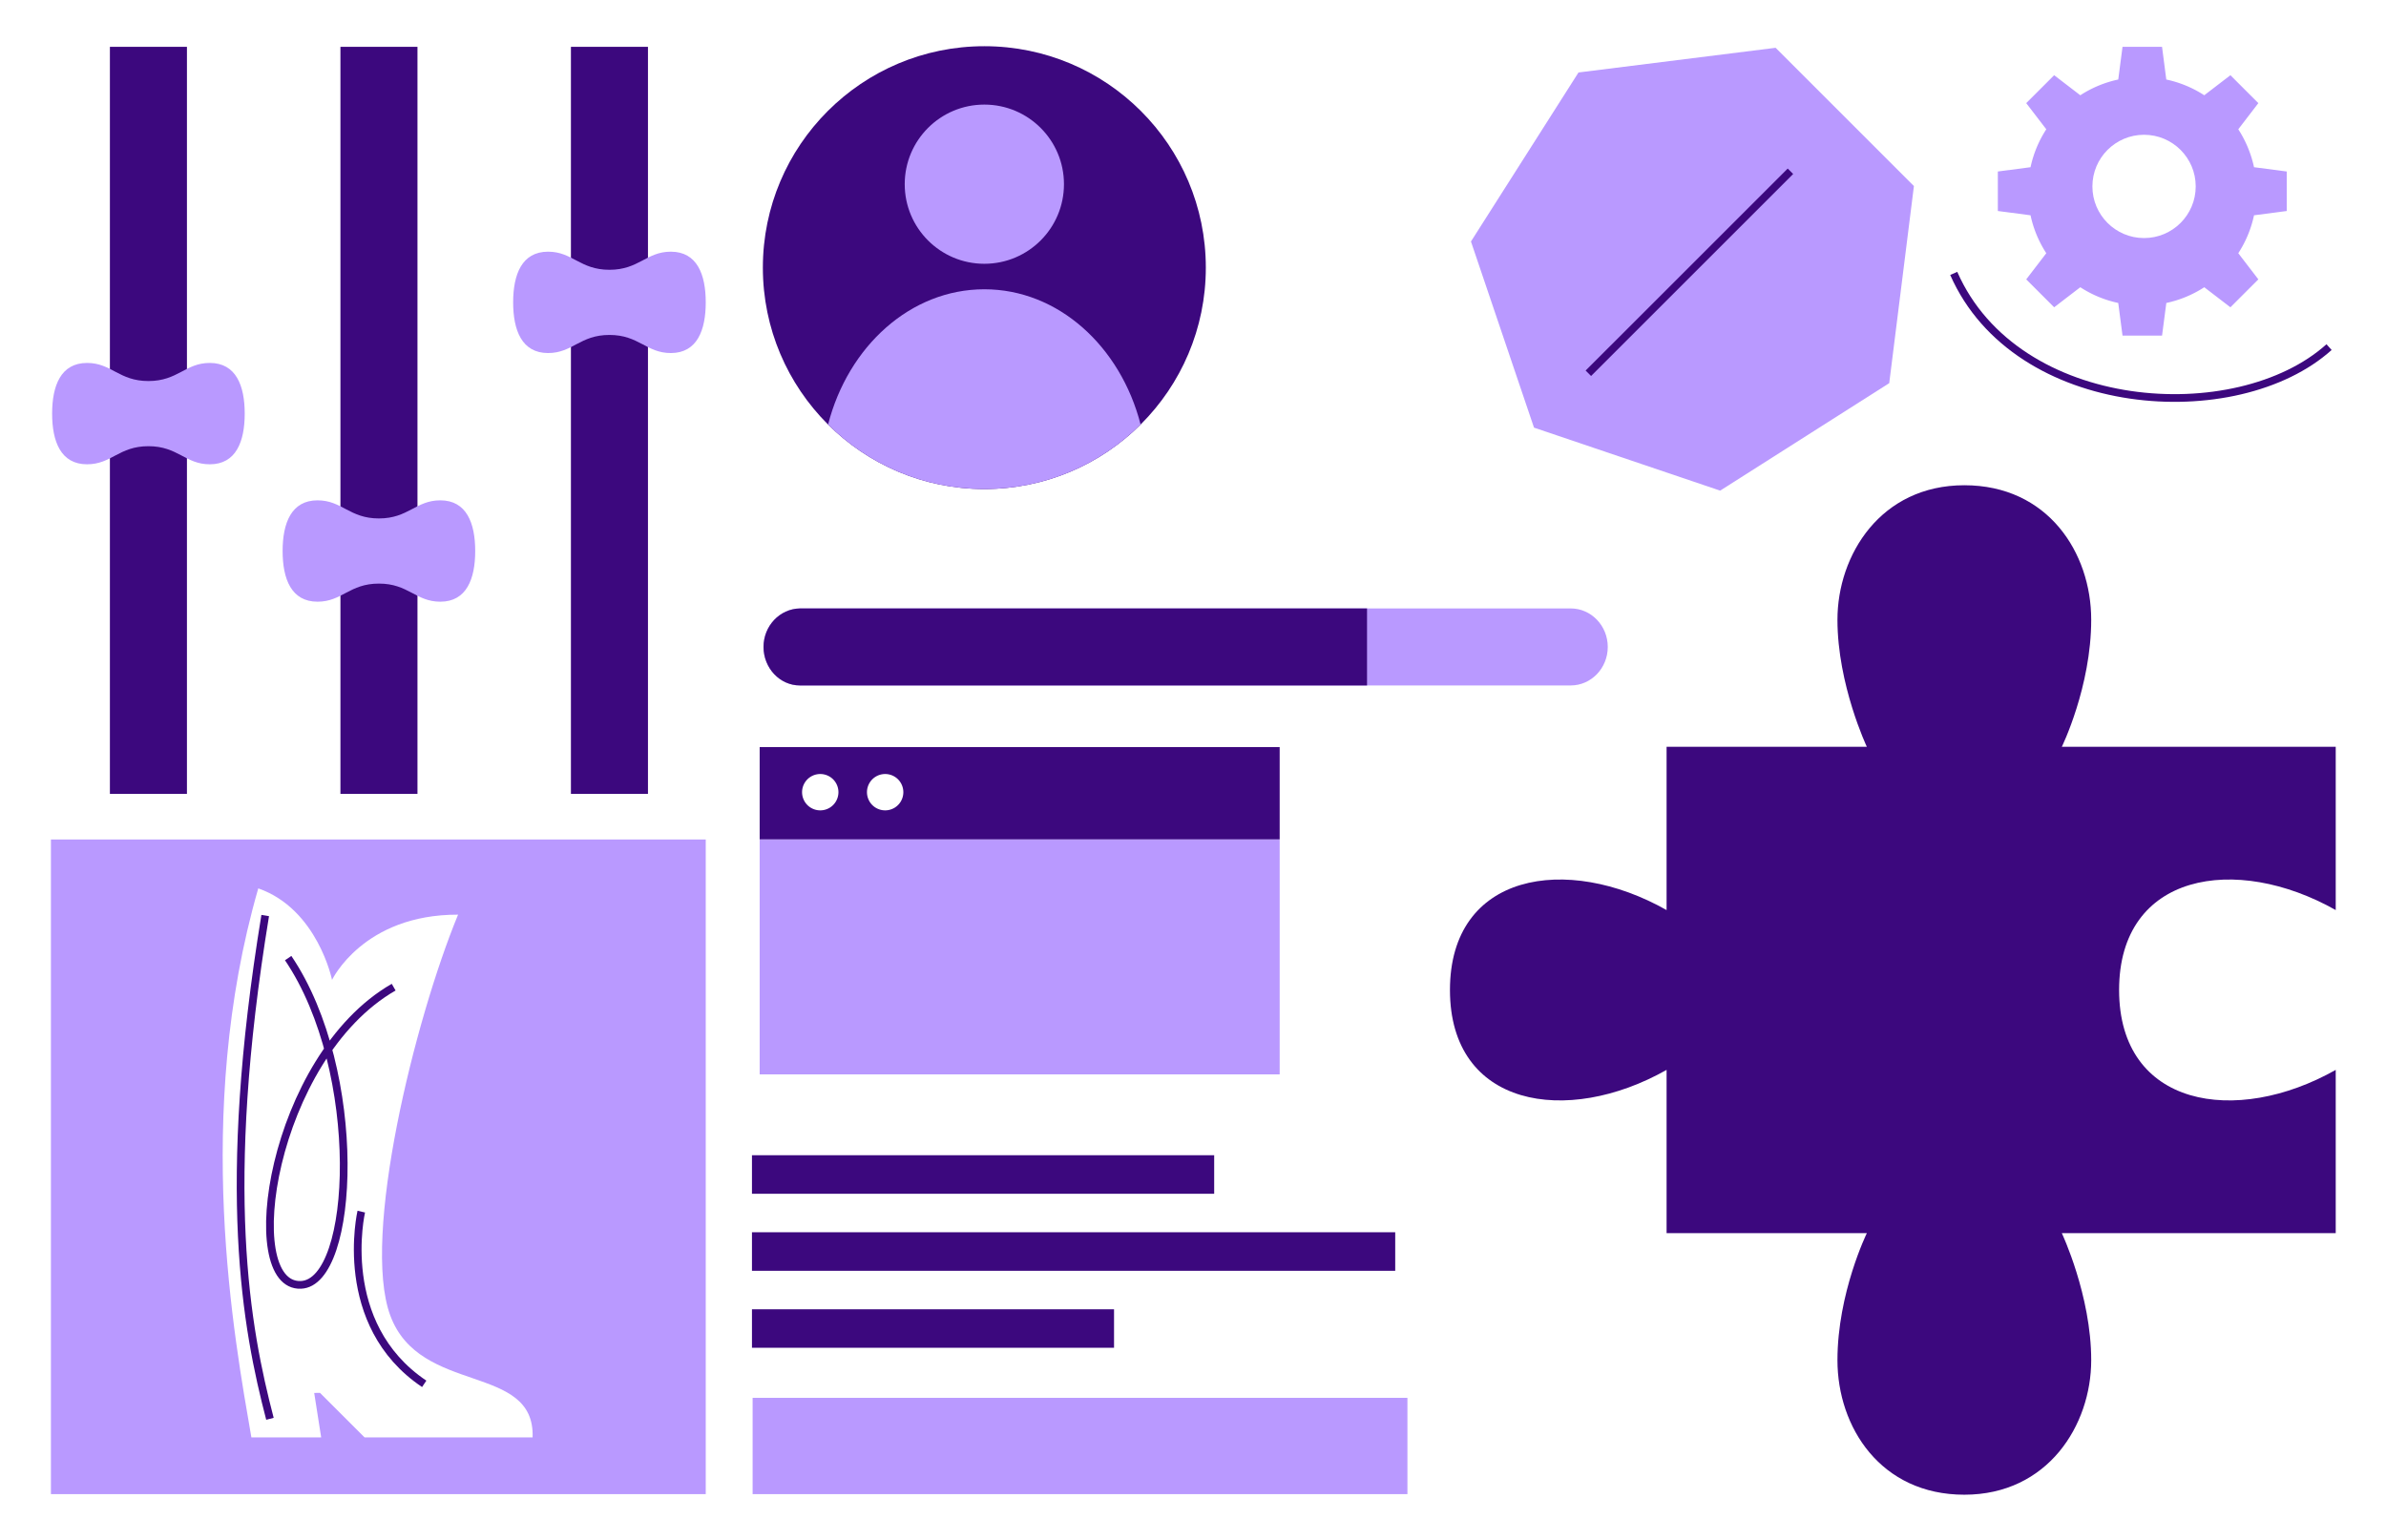 <svg width="223" height="144" viewBox="0 0 617 400" fill="none" xmlns="http://www.w3.org/2000/svg"><path fill="#fff" d="M0 0h617v400H0z"/><path d="M592.45 54.795V44.534l-8.49-1.112a29.6 29.6 0 0 0-4.087-9.85l5.207-6.79-7.25-7.251-6.789 5.207a29.2 29.2 0 0 0-9.858-4.087l-1.103-8.491h-10.26l-1.111 8.491a29.3 29.3 0 0 0-9.85 4.087l-6.789-5.207-7.25 7.251 5.207 6.79a29.3 29.3 0 0 0-4.087 9.85l-8.49 1.112v10.26l8.49 1.113a29.3 29.3 0 0 0 4.087 9.85l-5.207 6.79 7.25 7.25 6.789-5.207a29.2 29.2 0 0 0 9.85 4.087l1.111 8.483h10.26l1.111-8.483a29.2 29.2 0 0 0 9.85-4.087l6.789 5.208 7.25-7.252-5.207-6.789a29.3 29.3 0 0 0 4.087-9.85z" fill="#B999FF"/><path d="M87.16 12.16v194h20v-194z" fill="#3C087E"/><path d="M81.21 156.25c6.37 0 8.27-4.7 15.94-4.7s9.57 4.7 15.94 4.7c6.82 0 9.06-5.94 9.06-13.16s-2.24-13.16-9.06-13.16c-6.37 0-8.27 4.7-15.94 4.7s-9.57-4.7-15.94-4.7c-6.82 0-9.06 5.94-9.06 13.16s2.24 13.16 9.06 13.16" fill="#B999FF"/><path d="M314 300H194v10h120zm47 20H194v10h167z" fill="#3C087E"/><path d="M364.17 363h-170v25h170z" fill="#B999FF"/><path d="M288 340h-94v10h94zm317.17-103.67v-42.4h-71.11s7.63-15.58 7.63-32.99-11.25-34.93-32.94-34.93-32.94 18.08-32.94 34.93 7.63 32.99 7.63 32.99h-51.99v42.4c-25.91-14.66-56.24-9.7-56.24 20.75s30.33 35.41 56.24 20.75v42.4h51.99s-7.63 15.58-7.63 32.99 11.25 34.93 32.94 34.93 32.94-18.08 32.94-34.93-7.63-32.99-7.63-32.99h71.11v-42.4c-25.91 14.66-56.24 9.7-56.24-20.75s30.33-35.41 56.24-20.75" fill="#3C087E"/><path d="M182 218H12v170h170z" fill="#B999FF"/><path d="M65.84 230.7c15.4 5.4 19.14 23.76 19.14 23.76s8.09-17 32.72-16.94c-11.27 27.34-25.13 83.61-17.61 104.07 7.67 20.85 37.62 12.28 36.96 31.68H93.43L81.85 361.7l-1.5.02 1.81 11.55H64.04c-4.38-25.41-15.21-83.7 1.79-142.57z" fill="#fff"/><path d="M147 12.16v194h20v-194z" fill="#3C087E"/><path d="M141.06 91.68c6.37 0 8.27-4.7 15.94-4.7s9.57 4.7 15.94 4.7c6.82 0 9.06-5.94 9.06-13.16s-2.24-13.16-9.06-13.16c-6.37 0-8.27 4.7-15.94 4.7s-9.57-4.7-15.94-4.7c-6.82 0-9.06 5.94-9.06 13.16s2.24 13.16 9.06 13.16" fill="#B999FF"/><path d="M254.33 127c31.756 0 57.5-25.744 57.5-57.5S286.086 12 254.33 12s-57.5 25.744-57.5 57.5 25.744 57.5 57.5 57.5" fill="#3C087E"/><path d="M254.33 127c15.84 0 30.17-6.4 40.57-16.76-5.22-20.31-21.4-35.12-40.57-35.12s-35.35 14.81-40.57 35.12C224.16 120.6 238.5 127 254.33 127m0-58.5c11.416 0 20.67-9.254 20.67-20.67s-9.254-20.67-20.67-20.67-20.67 9.254-20.67 20.67 9.254 20.67 20.67 20.67" fill="#B999FF"/><path d="M73.59 248.8c19.87 29.35 17.49 84.31 3.3 84.86-16.25.63-7.66-59.07 24.09-77.31" stroke="#3C087E" stroke-width="2" stroke-miterlimit="10"/><path d="M27.31 12.16v194h20v-194z" fill="#3C087E"/><path d="M21.37 120.57c6.37 0 8.27-4.7 15.94-4.7s9.57 4.7 15.94 4.7c6.82 0 9.06-5.94 9.06-13.16s-2.24-13.16-9.06-13.16c-6.37 0-8.27 4.7-15.94 4.7s-9.57-4.7-15.94-4.7c-6.82 0-9.06 5.94-9.06 13.16s2.24 13.16 9.06 13.16" fill="#B999FF"/><path d="M67.63 237.75c-11.69 71.28-4.92 107.09 1.23 130.69m23.71-53.8s-6.77 29.21 16.34 44.72M603.44 90.14C579.49 111.65 522.28 108.02 506 71" stroke="#3C087E" stroke-width="2" stroke-miterlimit="10"/><path d="m397.03 111.049 48.328 16.361 43.893-27.91 6.409-51.184-35.906-35.906-51.175 6.41-27.919 43.892z" fill="#B999FF"/><path d="m463.604 44.476-52.465 52.455" stroke="#3C087E" stroke-width="2" stroke-miterlimit="10"/><path d="M331 194H196v24h135z" fill="#3C087E"/><path d="M331 218H196v61h135z" fill="#B999FF"/><path d="M211.73 210.44a4.72 4.72 0 1 0 0-9.44 4.72 4.72 0 0 0 0 9.44m16.85 0a4.72 4.72 0 1 0 0-9.44 4.72 4.72 0 0 0 0 9.44" fill="#fff"/><path d="M197 168c0-5.468 4.22-9.917 9.47-10h200.09c5.31 0 9.62 4.48 9.62 10s-4.31 10-9.62 10H206.45c-5.23 0-9.45-4.532-9.45-10" fill="#B999FF"/><path d="M206.45 178h147.23v-20H206.47c-5.24.083-9.47 4.532-9.47 10s4.21 10 9.45 10" fill="#3C087E"/><path d="M555.41 61.82c7.406 0 13.41-6.004 13.41-13.41S562.816 35 555.41 35 542 41.004 542 48.41s6.004 13.41 13.41 13.41" fill="#fff"/></svg>
